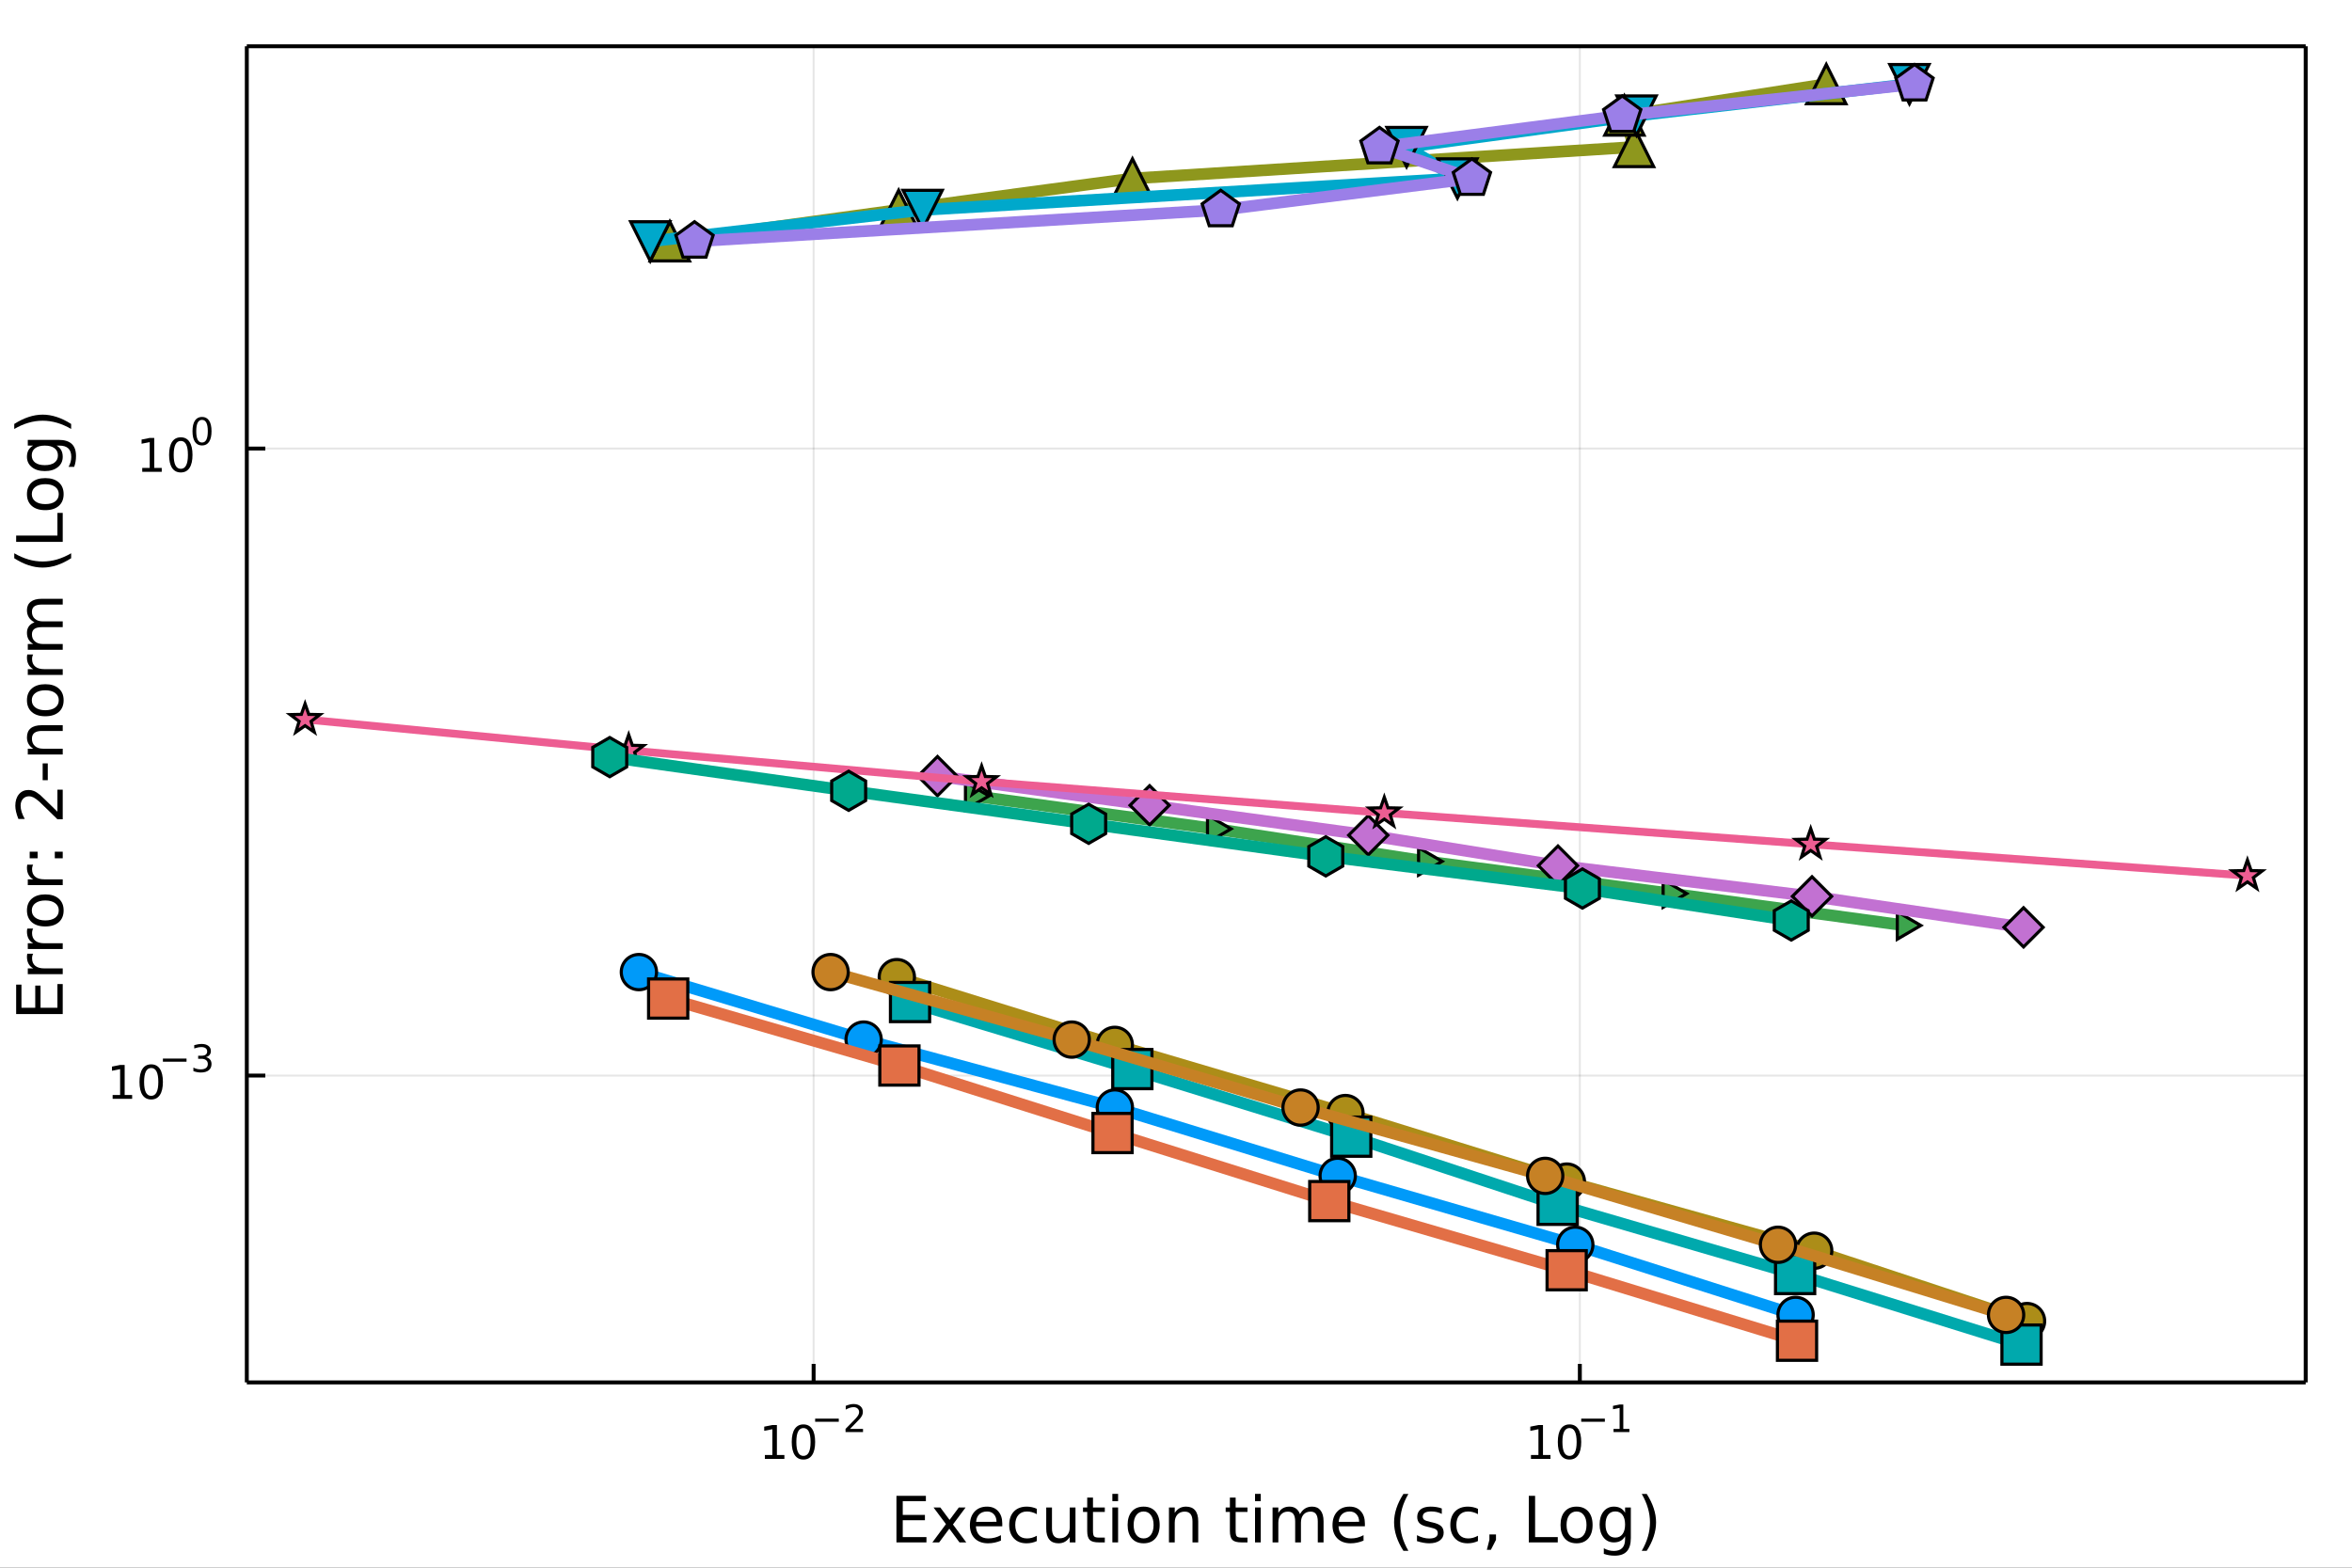 <?xml version="1.0" encoding="utf-8"?>
<svg xmlns="http://www.w3.org/2000/svg" xmlns:xlink="http://www.w3.org/1999/xlink" width="600" height="400" viewBox="0 0 2400 1600">
<rect x="0" y="0" width="2400" height="1600" fill="#333333" stroke="none"/>
<defs>
  <clipPath id="clip850">
    <rect x="0" y="0" width="2400" height="1600"/>
  </clipPath>
</defs>
<path clip-path="url(#clip850)" d="
M0 1600 L2400 1600 L2400 0 L0 0  Z
  " fill="#ffffff" fill-rule="evenodd" fill-opacity="1"/>
<defs>
  <clipPath id="clip851">
    <rect x="480" y="0" width="1681" height="1600"/>
  </clipPath>
</defs>
<path clip-path="url(#clip850)" d="
M251.842 1410.9 L2352.76 1410.9 L2352.76 47.244 L251.842 47.244  Z
  " fill="#ffffff" fill-rule="evenodd" fill-opacity="1"/>
<defs>
  <clipPath id="clip852">
    <rect x="251" y="47" width="2102" height="1365"/>
  </clipPath>
</defs>
<polyline clip-path="url(#clip852)" style="stroke:#000000; stroke-linecap:butt; stroke-linejoin:round; stroke-width:2; stroke-opacity:0.1; fill:none" points="
  830.223,1410.9 830.223,47.244 
  "/>
<polyline clip-path="url(#clip852)" style="stroke:#000000; stroke-linecap:butt; stroke-linejoin:round; stroke-width:2; stroke-opacity:0.1; fill:none" points="
  1612.08,1410.9 1612.08,47.244 
  "/>
<polyline clip-path="url(#clip850)" style="stroke:#000000; stroke-linecap:butt; stroke-linejoin:round; stroke-width:4; stroke-opacity:1; fill:none" points="
  251.842,1410.9 2352.76,1410.9 
  "/>
<polyline clip-path="url(#clip850)" style="stroke:#000000; stroke-linecap:butt; stroke-linejoin:round; stroke-width:4; stroke-opacity:1; fill:none" points="
  251.842,47.244 2352.76,47.244 
  "/>
<polyline clip-path="url(#clip850)" style="stroke:#000000; stroke-linecap:butt; stroke-linejoin:round; stroke-width:4; stroke-opacity:1; fill:none" points="
  830.223,1410.9 830.223,1392 
  "/>
<polyline clip-path="url(#clip850)" style="stroke:#000000; stroke-linecap:butt; stroke-linejoin:round; stroke-width:4; stroke-opacity:1; fill:none" points="
  1612.08,1410.9 1612.08,1392 
  "/>
<path clip-path="url(#clip850)" d="M780.489 1485.02 L788.128 1485.02 L788.128 1458.66 L779.817 1460.32 L779.817 1456.06 L788.081 1454.4 L792.757 1454.4 L792.757 1485.02 L800.396 1485.02 L800.396 1488.96 L780.489 1488.96 L780.489 1485.02 Z" fill="#000000" fill-rule="evenodd" fill-opacity="1" /><path clip-path="url(#clip850)" d="M819.84 1457.48 Q816.229 1457.48 814.401 1461.04 Q812.595 1464.58 812.595 1471.71 Q812.595 1478.82 814.401 1482.38 Q816.229 1485.92 819.84 1485.92 Q823.475 1485.92 825.28 1482.38 Q827.109 1478.82 827.109 1471.71 Q827.109 1464.58 825.28 1461.04 Q823.475 1457.48 819.84 1457.48 M819.84 1453.77 Q825.65 1453.77 828.706 1458.38 Q831.785 1462.96 831.785 1471.71 Q831.785 1480.44 828.706 1485.04 Q825.65 1489.63 819.84 1489.63 Q814.03 1489.63 810.951 1485.04 Q807.896 1480.44 807.896 1471.71 Q807.896 1462.96 810.951 1458.38 Q814.03 1453.77 819.84 1453.77 Z" fill="#000000" fill-rule="evenodd" fill-opacity="1" /><path clip-path="url(#clip850)" d="M831.785 1447.87 L855.896 1447.87 L855.896 1451.07 L831.785 1451.07 L831.785 1447.87 Z" fill="#000000" fill-rule="evenodd" fill-opacity="1" /><path clip-path="url(#clip850)" d="M867.369 1458.35 L880.628 1458.35 L880.628 1461.55 L862.799 1461.55 L862.799 1458.35 Q864.962 1456.11 868.686 1452.35 Q872.428 1448.57 873.387 1447.48 Q875.212 1445.43 875.927 1444.02 Q876.66 1442.59 876.66 1441.22 Q876.66 1438.98 875.08 1437.57 Q873.519 1436.16 870.999 1436.16 Q869.212 1436.16 867.219 1436.78 Q865.244 1437.4 862.987 1438.66 L862.987 1434.82 Q865.281 1433.9 867.275 1433.43 Q869.269 1432.96 870.924 1432.96 Q875.287 1432.96 877.883 1435.14 Q880.478 1437.32 880.478 1440.97 Q880.478 1442.7 879.82 1444.26 Q879.18 1445.8 877.469 1447.91 Q876.999 1448.46 874.478 1451.07 Q871.958 1453.67 867.369 1458.35 Z" fill="#000000" fill-rule="evenodd" fill-opacity="1" /><path clip-path="url(#clip850)" d="M1562.2 1485.02 L1569.84 1485.02 L1569.84 1458.66 L1561.53 1460.32 L1561.53 1456.06 L1569.79 1454.4 L1574.47 1454.4 L1574.47 1485.02 L1582.11 1485.02 L1582.11 1488.96 L1562.2 1488.96 L1562.2 1485.02 Z" fill="#000000" fill-rule="evenodd" fill-opacity="1" /><path clip-path="url(#clip850)" d="M1601.55 1457.48 Q1597.94 1457.48 1596.11 1461.04 Q1594.31 1464.58 1594.31 1471.71 Q1594.31 1478.82 1596.11 1482.38 Q1597.94 1485.92 1601.55 1485.92 Q1605.18 1485.92 1606.99 1482.38 Q1608.82 1478.82 1608.82 1471.71 Q1608.82 1464.58 1606.99 1461.04 Q1605.18 1457.48 1601.55 1457.48 M1601.55 1453.77 Q1607.36 1453.77 1610.42 1458.38 Q1613.49 1462.96 1613.49 1471.71 Q1613.49 1480.44 1610.42 1485.04 Q1607.36 1489.63 1601.55 1489.63 Q1595.74 1489.63 1592.66 1485.04 Q1589.61 1480.44 1589.61 1471.71 Q1589.61 1462.96 1592.66 1458.38 Q1595.74 1453.77 1601.55 1453.77 Z" fill="#000000" fill-rule="evenodd" fill-opacity="1" /><path clip-path="url(#clip850)" d="M1613.49 1447.87 L1637.61 1447.87 L1637.61 1451.07 L1613.49 1451.07 L1613.49 1447.87 Z" fill="#000000" fill-rule="evenodd" fill-opacity="1" /><path clip-path="url(#clip850)" d="M1646.46 1458.35 L1652.67 1458.35 L1652.67 1436.93 L1645.92 1438.28 L1645.92 1434.82 L1652.63 1433.47 L1656.43 1433.47 L1656.43 1458.35 L1662.64 1458.35 L1662.64 1461.55 L1646.46 1461.55 L1646.46 1458.35 Z" fill="#000000" fill-rule="evenodd" fill-opacity="1" /><path clip-path="url(#clip850)" d="M914.739 1526.67 L944.785 1526.67 L944.785 1532.08 L921.168 1532.08 L921.168 1546.14 L943.798 1546.14 L943.798 1551.56 L921.168 1551.56 L921.168 1568.77 L945.358 1568.77 L945.358 1574.19 L914.739 1574.19 L914.739 1526.67 Z" fill="#000000" fill-rule="evenodd" fill-opacity="1" /><path clip-path="url(#clip850)" d="M985.303 1538.54 L972.412 1555.88 L985.971 1574.19 L979.064 1574.19 L968.688 1560.18 L958.312 1574.19 L951.405 1574.19 L965.251 1555.53 L952.583 1538.54 L959.49 1538.54 L968.943 1551.24 L978.396 1538.54 L985.303 1538.54 Z" fill="#000000" fill-rule="evenodd" fill-opacity="1" /><path clip-path="url(#clip850)" d="M1022.73 1554.9 L1022.73 1557.76 L995.806 1557.76 Q996.188 1563.81 999.435 1566.99 Q1002.71 1570.14 1008.54 1570.14 Q1011.91 1570.14 1015.06 1569.32 Q1018.25 1568.49 1021.36 1566.83 L1021.36 1572.37 Q1018.21 1573.71 1014.9 1574.41 Q1011.59 1575.11 1008.19 1575.11 Q999.658 1575.11 994.66 1570.14 Q989.695 1565.18 989.695 1556.71 Q989.695 1547.96 994.406 1542.83 Q999.148 1537.68 1007.17 1537.68 Q1014.36 1537.68 1018.53 1542.33 Q1022.73 1546.94 1022.73 1554.9 M1016.88 1553.18 Q1016.81 1548.37 1014.17 1545.51 Q1011.56 1542.64 1007.23 1542.64 Q1002.33 1542.64 999.371 1545.41 Q996.443 1548.18 995.997 1553.21 L1016.88 1553.18 Z" fill="#000000" fill-rule="evenodd" fill-opacity="1" /><path clip-path="url(#clip850)" d="M1058 1539.91 L1058 1545.38 Q1055.52 1544.01 1053 1543.34 Q1050.52 1542.64 1047.97 1542.64 Q1042.28 1542.64 1039.12 1546.27 Q1035.97 1549.87 1035.97 1556.39 Q1035.97 1562.92 1039.12 1566.55 Q1042.28 1570.14 1047.97 1570.14 Q1050.52 1570.14 1053 1569.47 Q1055.52 1568.77 1058 1567.41 L1058 1572.82 Q1055.55 1573.96 1052.91 1574.54 Q1050.3 1575.11 1047.34 1575.11 Q1039.28 1575.11 1034.54 1570.05 Q1029.8 1564.99 1029.8 1556.39 Q1029.8 1547.67 1034.57 1542.68 Q1039.38 1537.68 1047.72 1537.68 Q1050.42 1537.68 1053 1538.25 Q1055.58 1538.79 1058 1539.91 Z" fill="#000000" fill-rule="evenodd" fill-opacity="1" /><path clip-path="url(#clip850)" d="M1067.58 1560.12 L1067.58 1538.54 L1073.44 1538.54 L1073.44 1559.89 Q1073.44 1564.96 1075.41 1567.5 Q1077.38 1570.02 1081.33 1570.02 Q1086.07 1570.02 1088.81 1566.99 Q1091.58 1563.97 1091.58 1558.75 L1091.58 1538.54 L1097.43 1538.54 L1097.43 1574.19 L1091.58 1574.19 L1091.58 1568.71 Q1089.45 1571.96 1086.61 1573.55 Q1083.81 1575.11 1080.09 1575.11 Q1073.95 1575.11 1070.76 1571.29 Q1067.58 1567.47 1067.58 1560.12 M1082.32 1537.68 L1082.32 1537.68 Z" fill="#000000" fill-rule="evenodd" fill-opacity="1" /><path clip-path="url(#clip850)" d="M1115.29 1528.42 L1115.29 1538.54 L1127.35 1538.54 L1127.35 1543.09 L1115.29 1543.09 L1115.29 1562.44 Q1115.29 1566.8 1116.47 1568.04 Q1117.68 1569.28 1121.34 1569.28 L1127.35 1569.28 L1127.35 1574.19 L1121.34 1574.19 Q1114.56 1574.19 1111.98 1571.67 Q1109.4 1569.12 1109.4 1562.44 L1109.4 1543.09 L1105.11 1543.09 L1105.11 1538.54 L1109.4 1538.54 L1109.4 1528.42 L1115.29 1528.42 Z" fill="#000000" fill-rule="evenodd" fill-opacity="1" /><path clip-path="url(#clip850)" d="M1135.06 1538.54 L1140.91 1538.54 L1140.91 1574.19 L1135.06 1574.19 L1135.06 1538.54 M1135.06 1524.66 L1140.91 1524.66 L1140.91 1532.08 L1135.06 1532.08 L1135.06 1524.66 Z" fill="#000000" fill-rule="evenodd" fill-opacity="1" /><path clip-path="url(#clip850)" d="M1166.98 1542.64 Q1162.27 1542.64 1159.53 1546.34 Q1156.79 1550 1156.79 1556.39 Q1156.79 1562.79 1159.5 1566.48 Q1162.24 1570.14 1166.98 1570.14 Q1171.66 1570.14 1174.4 1566.45 Q1177.13 1562.76 1177.13 1556.39 Q1177.13 1550.06 1174.4 1546.37 Q1171.66 1542.64 1166.98 1542.64 M1166.98 1537.68 Q1174.62 1537.68 1178.98 1542.64 Q1183.34 1547.61 1183.34 1556.39 Q1183.34 1565.15 1178.98 1570.14 Q1174.62 1575.11 1166.98 1575.11 Q1159.31 1575.11 1154.95 1570.14 Q1150.62 1565.15 1150.62 1556.39 Q1150.62 1547.61 1154.95 1542.64 Q1159.31 1537.68 1166.98 1537.68 Z" fill="#000000" fill-rule="evenodd" fill-opacity="1" /><path clip-path="url(#clip850)" d="M1222.68 1552.67 L1222.68 1574.19 L1216.82 1574.19 L1216.82 1552.86 Q1216.82 1547.8 1214.85 1545.29 Q1212.88 1542.77 1208.93 1542.77 Q1204.19 1542.77 1201.45 1545.79 Q1198.71 1548.82 1198.71 1554.04 L1198.71 1574.19 L1192.82 1574.19 L1192.82 1538.54 L1198.71 1538.54 L1198.71 1544.08 Q1200.81 1540.86 1203.65 1539.27 Q1206.51 1537.68 1210.24 1537.68 Q1216.38 1537.68 1219.53 1541.5 Q1222.68 1545.29 1222.68 1552.67 Z" fill="#000000" fill-rule="evenodd" fill-opacity="1" /><path clip-path="url(#clip850)" d="M1260.87 1528.42 L1260.87 1538.54 L1272.94 1538.54 L1272.94 1543.09 L1260.87 1543.09 L1260.87 1562.44 Q1260.87 1566.8 1262.05 1568.04 Q1263.26 1569.28 1266.92 1569.28 L1272.94 1569.28 L1272.94 1574.19 L1266.92 1574.19 Q1260.14 1574.19 1257.56 1571.67 Q1254.99 1569.12 1254.99 1562.44 L1254.99 1543.09 L1250.69 1543.09 L1250.69 1538.54 L1254.99 1538.54 L1254.99 1528.42 L1260.87 1528.42 Z" fill="#000000" fill-rule="evenodd" fill-opacity="1" /><path clip-path="url(#clip850)" d="M1280.64 1538.54 L1286.5 1538.54 L1286.5 1574.19 L1280.64 1574.19 L1280.64 1538.54 M1280.64 1524.66 L1286.5 1524.66 L1286.5 1532.08 L1280.64 1532.08 L1280.64 1524.66 Z" fill="#000000" fill-rule="evenodd" fill-opacity="1" /><path clip-path="url(#clip850)" d="M1326.5 1545.38 Q1328.7 1541.43 1331.76 1539.56 Q1334.81 1537.68 1338.95 1537.68 Q1344.52 1537.68 1347.54 1541.59 Q1350.57 1545.48 1350.57 1552.67 L1350.57 1574.19 L1344.68 1574.19 L1344.68 1552.86 Q1344.68 1547.74 1342.86 1545.25 Q1341.05 1542.77 1337.33 1542.77 Q1332.77 1542.77 1330.13 1545.79 Q1327.49 1548.82 1327.49 1554.04 L1327.49 1574.19 L1321.6 1574.19 L1321.6 1552.86 Q1321.6 1547.7 1319.79 1545.25 Q1317.97 1542.77 1314.19 1542.77 Q1309.7 1542.77 1307.06 1545.83 Q1304.42 1548.85 1304.42 1554.04 L1304.42 1574.19 L1298.53 1574.19 L1298.53 1538.54 L1304.42 1538.54 L1304.42 1544.08 Q1306.42 1540.8 1309.22 1539.24 Q1312.02 1537.68 1315.87 1537.68 Q1319.76 1537.68 1322.46 1539.65 Q1325.2 1541.62 1326.5 1545.38 Z" fill="#000000" fill-rule="evenodd" fill-opacity="1" /><path clip-path="url(#clip850)" d="M1392.74 1554.9 L1392.74 1557.76 L1365.81 1557.76 Q1366.19 1563.81 1369.44 1566.99 Q1372.72 1570.14 1378.54 1570.14 Q1381.92 1570.14 1385.07 1569.32 Q1388.25 1568.49 1391.37 1566.83 L1391.37 1572.37 Q1388.22 1573.71 1384.91 1574.41 Q1381.6 1575.11 1378.19 1575.11 Q1369.66 1575.11 1364.67 1570.14 Q1359.7 1565.18 1359.7 1556.71 Q1359.7 1547.96 1364.41 1542.83 Q1369.15 1537.68 1377.18 1537.68 Q1384.37 1537.68 1388.54 1542.33 Q1392.74 1546.94 1392.74 1554.9 M1386.88 1553.18 Q1386.82 1548.37 1384.18 1545.51 Q1381.57 1542.64 1377.24 1542.64 Q1372.34 1542.64 1369.38 1545.41 Q1366.45 1548.18 1366 1553.21 L1386.88 1553.18 Z" fill="#000000" fill-rule="evenodd" fill-opacity="1" /><path clip-path="url(#clip850)" d="M1437.14 1524.72 Q1432.88 1532.04 1430.81 1539.21 Q1428.74 1546.37 1428.74 1553.72 Q1428.74 1561.07 1430.81 1568.3 Q1432.91 1575.49 1437.14 1582.78 L1432.05 1582.78 Q1427.27 1575.3 1424.89 1568.07 Q1422.53 1560.85 1422.53 1553.72 Q1422.53 1546.62 1424.89 1539.43 Q1427.24 1532.24 1432.05 1524.72 L1437.14 1524.72 Z" fill="#000000" fill-rule="evenodd" fill-opacity="1" /><path clip-path="url(#clip850)" d="M1471.23 1539.59 L1471.23 1545.13 Q1468.75 1543.85 1466.07 1543.22 Q1463.4 1542.58 1460.53 1542.58 Q1456.17 1542.58 1453.98 1543.92 Q1451.81 1545.25 1451.81 1547.93 Q1451.81 1549.96 1453.37 1551.14 Q1454.93 1552.29 1459.64 1553.34 L1461.65 1553.78 Q1467.89 1555.12 1470.5 1557.57 Q1473.14 1559.99 1473.14 1564.35 Q1473.14 1569.32 1469.19 1572.21 Q1465.28 1575.11 1458.4 1575.11 Q1455.54 1575.11 1452.42 1574.54 Q1449.33 1573.99 1445.89 1572.88 L1445.89 1566.83 Q1449.14 1568.52 1452.29 1569.38 Q1455.44 1570.21 1458.53 1570.21 Q1462.67 1570.21 1464.9 1568.81 Q1467.12 1567.37 1467.12 1564.8 Q1467.12 1562.41 1465.5 1561.14 Q1463.91 1559.86 1458.47 1558.68 L1456.43 1558.21 Q1450.99 1557.06 1448.57 1554.71 Q1446.15 1552.32 1446.15 1548.18 Q1446.15 1543.15 1449.71 1540.42 Q1453.28 1537.68 1459.83 1537.68 Q1463.08 1537.68 1465.95 1538.16 Q1468.81 1538.63 1471.23 1539.59 Z" fill="#000000" fill-rule="evenodd" fill-opacity="1" /><path clip-path="url(#clip850)" d="M1508.12 1539.91 L1508.12 1545.38 Q1505.64 1544.01 1503.12 1543.34 Q1500.64 1542.64 1498.09 1542.64 Q1492.4 1542.64 1489.24 1546.27 Q1486.09 1549.87 1486.09 1556.39 Q1486.09 1562.92 1489.24 1566.55 Q1492.4 1570.14 1498.09 1570.14 Q1500.64 1570.14 1503.12 1569.47 Q1505.64 1568.77 1508.12 1567.41 L1508.12 1572.82 Q1505.67 1573.96 1503.03 1574.54 Q1500.42 1575.11 1497.46 1575.11 Q1489.4 1575.11 1484.66 1570.05 Q1479.92 1564.99 1479.92 1556.39 Q1479.92 1547.67 1484.69 1542.68 Q1489.5 1537.68 1497.84 1537.68 Q1500.54 1537.68 1503.12 1538.25 Q1505.7 1538.79 1508.12 1539.91 Z" fill="#000000" fill-rule="evenodd" fill-opacity="1" /><path clip-path="url(#clip850)" d="M1519.8 1566.1 L1526.52 1566.1 L1526.52 1571.58 L1521.3 1581.76 L1517.19 1581.76 L1519.8 1571.58 L1519.8 1566.1 Z" fill="#000000" fill-rule="evenodd" fill-opacity="1" /><path clip-path="url(#clip850)" d="M1560 1526.67 L1566.43 1526.67 L1566.43 1568.77 L1589.57 1568.77 L1589.57 1574.19 L1560 1574.19 L1560 1526.67 Z" fill="#000000" fill-rule="evenodd" fill-opacity="1" /><path clip-path="url(#clip850)" d="M1608.73 1542.64 Q1604.02 1542.64 1601.28 1546.34 Q1598.54 1550 1598.54 1556.39 Q1598.54 1562.79 1601.25 1566.48 Q1603.99 1570.14 1608.73 1570.14 Q1613.41 1570.14 1616.14 1566.45 Q1618.88 1562.76 1618.88 1556.39 Q1618.88 1550.06 1616.14 1546.37 Q1613.41 1542.64 1608.73 1542.64 M1608.73 1537.68 Q1616.37 1537.68 1620.73 1542.64 Q1625.09 1547.61 1625.09 1556.39 Q1625.09 1565.15 1620.73 1570.14 Q1616.37 1575.11 1608.73 1575.11 Q1601.06 1575.11 1596.7 1570.14 Q1592.37 1565.15 1592.37 1556.39 Q1592.37 1547.61 1596.7 1542.64 Q1601.06 1537.68 1608.73 1537.68 Z" fill="#000000" fill-rule="evenodd" fill-opacity="1" /><path clip-path="url(#clip850)" d="M1658.25 1555.95 Q1658.25 1549.58 1655.61 1546.08 Q1653 1542.58 1648.26 1542.58 Q1643.55 1542.58 1640.91 1546.08 Q1638.3 1549.58 1638.3 1555.95 Q1638.3 1562.28 1640.91 1565.78 Q1643.55 1569.28 1648.26 1569.28 Q1653 1569.28 1655.61 1565.78 Q1658.25 1562.28 1658.25 1555.95 M1664.11 1569.76 Q1664.11 1578.86 1660.07 1583.29 Q1656.03 1587.74 1647.69 1587.74 Q1644.6 1587.74 1641.86 1587.27 Q1639.12 1586.82 1636.55 1585.87 L1636.55 1580.17 Q1639.12 1581.57 1641.64 1582.24 Q1644.15 1582.91 1646.76 1582.91 Q1652.52 1582.91 1655.39 1579.88 Q1658.25 1576.89 1658.25 1570.81 L1658.25 1567.92 Q1656.44 1571.07 1653.61 1572.63 Q1650.77 1574.19 1646.83 1574.19 Q1640.27 1574.19 1636.26 1569.19 Q1632.25 1564.19 1632.25 1555.95 Q1632.25 1547.67 1636.26 1542.68 Q1640.27 1537.68 1646.83 1537.68 Q1650.77 1537.68 1653.61 1539.24 Q1656.44 1540.8 1658.25 1543.95 L1658.25 1538.54 L1664.11 1538.54 L1664.11 1569.76 Z" fill="#000000" fill-rule="evenodd" fill-opacity="1" /><path clip-path="url(#clip850)" d="M1675.25 1524.72 L1680.34 1524.72 Q1685.12 1532.24 1687.47 1539.43 Q1689.86 1546.62 1689.86 1553.72 Q1689.86 1560.85 1687.47 1568.07 Q1685.12 1575.3 1680.34 1582.78 L1675.25 1582.78 Q1679.48 1575.49 1681.55 1568.3 Q1683.65 1561.07 1683.65 1553.72 Q1683.65 1546.37 1681.55 1539.21 Q1679.48 1532.04 1675.25 1524.72 Z" fill="#000000" fill-rule="evenodd" fill-opacity="1" /><polyline clip-path="url(#clip852)" style="stroke:#000000; stroke-linecap:butt; stroke-linejoin:round; stroke-width:2; stroke-opacity:0.1; fill:none" points="
  251.842,1097.74 2352.76,1097.74 
  "/>
<polyline clip-path="url(#clip852)" style="stroke:#000000; stroke-linecap:butt; stroke-linejoin:round; stroke-width:2; stroke-opacity:0.1; fill:none" points="
  251.842,457.79 2352.76,457.79 
  "/>
<polyline clip-path="url(#clip850)" style="stroke:#000000; stroke-linecap:butt; stroke-linejoin:round; stroke-width:4; stroke-opacity:1; fill:none" points="
  251.842,1410.9 251.842,47.244 
  "/>
<polyline clip-path="url(#clip850)" style="stroke:#000000; stroke-linecap:butt; stroke-linejoin:round; stroke-width:4; stroke-opacity:1; fill:none" points="
  2352.76,1410.9 2352.76,47.244 
  "/>
<polyline clip-path="url(#clip850)" style="stroke:#000000; stroke-linecap:butt; stroke-linejoin:round; stroke-width:4; stroke-opacity:1; fill:none" points="
  251.842,1097.74 270.74,1097.74 
  "/>
<polyline clip-path="url(#clip850)" style="stroke:#000000; stroke-linecap:butt; stroke-linejoin:round; stroke-width:4; stroke-opacity:1; fill:none" points="
  251.842,457.79 270.74,457.79 
  "/>
<path clip-path="url(#clip850)" d="M114.931 1117.54 L122.57 1117.54 L122.57 1091.17 L114.26 1092.84 L114.26 1088.58 L122.524 1086.91 L127.2 1086.91 L127.2 1117.54 L134.839 1117.54 L134.839 1121.47 L114.931 1121.47 L114.931 1117.54 Z" fill="#000000" fill-rule="evenodd" fill-opacity="1" /><path clip-path="url(#clip850)" d="M154.283 1089.99 Q150.672 1089.99 148.843 1093.56 Q147.038 1097.1 147.038 1104.23 Q147.038 1111.33 148.843 1114.9 Q150.672 1118.44 154.283 1118.44 Q157.917 1118.44 159.723 1114.9 Q161.552 1111.33 161.552 1104.23 Q161.552 1097.1 159.723 1093.56 Q157.917 1089.99 154.283 1089.99 M154.283 1086.29 Q160.093 1086.29 163.149 1090.89 Q166.227 1095.48 166.227 1104.23 Q166.227 1112.95 163.149 1117.56 Q160.093 1122.14 154.283 1122.14 Q148.473 1122.14 145.394 1117.56 Q142.339 1112.95 142.339 1104.23 Q142.339 1095.48 145.394 1090.89 Q148.473 1086.29 154.283 1086.29 Z" fill="#000000" fill-rule="evenodd" fill-opacity="1" /><path clip-path="url(#clip850)" d="M166.227 1080.39 L190.339 1080.39 L190.339 1083.59 L166.227 1083.59 L166.227 1080.39 Z" fill="#000000" fill-rule="evenodd" fill-opacity="1" /><path clip-path="url(#clip850)" d="M210.05 1078.92 Q212.777 1079.5 214.3 1081.35 Q215.842 1083.19 215.842 1085.9 Q215.842 1090.06 212.984 1092.33 Q210.125 1094.61 204.859 1094.61 Q203.091 1094.61 201.21 1094.25 Q199.348 1093.91 197.354 1093.22 L197.354 1089.55 Q198.934 1090.47 200.815 1090.94 Q202.696 1091.41 204.746 1091.41 Q208.319 1091.41 210.181 1090 Q212.062 1088.59 212.062 1085.9 Q212.062 1083.42 210.313 1082.02 Q208.583 1080.61 205.479 1080.61 L202.207 1080.61 L202.207 1077.49 L205.63 1077.49 Q208.432 1077.49 209.918 1076.38 Q211.404 1075.25 211.404 1073.15 Q211.404 1070.98 209.861 1069.84 Q208.338 1068.67 205.479 1068.67 Q203.918 1068.67 202.132 1069.01 Q200.345 1069.35 198.201 1070.06 L198.201 1066.68 Q200.364 1066.08 202.244 1065.78 Q204.144 1065.47 205.818 1065.47 Q210.144 1065.47 212.664 1067.45 Q215.184 1069.4 215.184 1072.75 Q215.184 1075.08 213.849 1076.7 Q212.513 1078.3 210.05 1078.92 Z" fill="#000000" fill-rule="evenodd" fill-opacity="1" /><path clip-path="url(#clip850)" d="M145.137 477.582 L152.776 477.582 L152.776 451.217 L144.465 452.883 L144.465 448.624 L152.729 446.957 L157.405 446.957 L157.405 477.582 L165.044 477.582 L165.044 481.517 L145.137 481.517 L145.137 477.582 Z" fill="#000000" fill-rule="evenodd" fill-opacity="1" /><path clip-path="url(#clip850)" d="M184.488 450.036 Q180.877 450.036 179.049 453.601 Q177.243 457.143 177.243 464.272 Q177.243 471.379 179.049 474.943 Q180.877 478.485 184.488 478.485 Q188.123 478.485 189.928 474.943 Q191.757 471.379 191.757 464.272 Q191.757 457.143 189.928 453.601 Q188.123 450.036 184.488 450.036 M184.488 446.332 Q190.299 446.332 193.354 450.939 Q196.433 455.522 196.433 464.272 Q196.433 472.999 193.354 477.605 Q190.299 482.189 184.488 482.189 Q178.678 482.189 175.6 477.605 Q172.544 472.999 172.544 464.272 Q172.544 455.522 175.6 450.939 Q178.678 446.332 184.488 446.332 Z" fill="#000000" fill-rule="evenodd" fill-opacity="1" /><path clip-path="url(#clip850)" d="M206.138 428.528 Q203.204 428.528 201.718 431.425 Q200.251 434.302 200.251 440.095 Q200.251 445.869 201.718 448.766 Q203.204 451.643 206.138 451.643 Q209.09 451.643 210.557 448.766 Q212.043 445.869 212.043 440.095 Q212.043 434.302 210.557 431.425 Q209.09 428.528 206.138 428.528 M206.138 425.519 Q210.858 425.519 213.341 429.262 Q215.842 432.986 215.842 440.095 Q215.842 447.186 213.341 450.928 Q210.858 454.652 206.138 454.652 Q201.417 454.652 198.915 450.928 Q196.433 447.186 196.433 440.095 Q196.433 432.986 198.915 429.262 Q201.417 425.519 206.138 425.519 Z" fill="#000000" fill-rule="evenodd" fill-opacity="1" /><path clip-path="url(#clip850)" d="M16.484 1034.96 L16.484 1004.91 L21.895 1004.91 L21.895 1028.53 L35.963 1028.53 L35.963 1005.9 L41.374 1005.9 L41.374 1028.53 L58.593 1028.53 L58.593 1004.34 L64.004 1004.34 L64.004 1034.96 L16.484 1034.96 Z" fill="#000000" fill-rule="evenodd" fill-opacity="1" /><path clip-path="url(#clip850)" d="M33.831 973.37 Q33.258 974.357 33.003 975.535 Q32.717 976.68 32.717 978.081 Q32.717 983.046 35.963 985.72 Q39.178 988.362 45.225 988.362 L64.004 988.362 L64.004 994.25 L28.356 994.25 L28.356 988.362 L33.894 988.362 Q30.648 986.515 29.088 983.555 Q27.497 980.595 27.497 976.362 Q27.497 975.757 27.592 975.025 Q27.656 974.293 27.815 973.402 L33.831 973.37 Z" fill="#000000" fill-rule="evenodd" fill-opacity="1" /><path clip-path="url(#clip850)" d="M33.831 947.716 Q33.258 948.703 33.003 949.881 Q32.717 951.027 32.717 952.427 Q32.717 957.392 35.963 960.066 Q39.178 962.708 45.225 962.708 L64.004 962.708 L64.004 968.596 L28.356 968.596 L28.356 962.708 L33.894 962.708 Q30.648 960.862 29.088 957.902 Q27.497 954.942 27.497 950.708 Q27.497 950.104 27.592 949.372 Q27.656 948.64 27.815 947.748 L33.831 947.716 Z" fill="#000000" fill-rule="evenodd" fill-opacity="1" /><path clip-path="url(#clip850)" d="M32.462 929.192 Q32.462 933.903 36.154 936.64 Q39.815 939.377 46.212 939.377 Q52.609 939.377 56.302 936.672 Q59.962 933.935 59.962 929.192 Q59.962 924.513 56.27 921.776 Q52.578 919.039 46.212 919.039 Q39.878 919.039 36.186 921.776 Q32.462 924.513 32.462 929.192 M27.497 929.192 Q27.497 921.553 32.462 917.193 Q37.427 912.832 46.212 912.832 Q54.965 912.832 59.962 917.193 Q64.927 921.553 64.927 929.192 Q64.927 936.863 59.962 941.223 Q54.965 945.552 46.212 945.552 Q37.427 945.552 32.462 941.223 Q27.497 936.863 27.497 929.192 Z" fill="#000000" fill-rule="evenodd" fill-opacity="1" /><path clip-path="url(#clip850)" d="M33.831 882.468 Q33.258 883.455 33.003 884.632 Q32.717 885.778 32.717 887.179 Q32.717 892.144 35.963 894.817 Q39.178 897.459 45.225 897.459 L64.004 897.459 L64.004 903.348 L28.356 903.348 L28.356 897.459 L33.894 897.459 Q30.648 895.613 29.088 892.653 Q27.497 889.693 27.497 885.46 Q27.497 884.855 27.592 884.123 Q27.656 883.391 27.815 882.5 L33.831 882.468 Z" fill="#000000" fill-rule="evenodd" fill-opacity="1" /><path clip-path="url(#clip850)" d="M55.92 875.975 L55.92 869.259 L64.004 869.259 L64.004 875.975 L55.92 875.975 M30.298 875.975 L30.298 869.259 L38.382 869.259 L38.382 875.975 L30.298 875.975 Z" fill="#000000" fill-rule="evenodd" fill-opacity="1" /><path clip-path="url(#clip850)" d="M58.593 828.423 L58.593 805.984 L64.004 805.984 L64.004 836.157 L58.593 836.157 Q54.806 832.497 48.44 826.195 Q42.042 819.861 40.196 818.238 Q36.727 815.151 34.34 813.941 Q31.921 812.7 29.598 812.7 Q25.81 812.7 23.423 815.373 Q21.036 818.015 21.036 822.28 Q21.036 825.304 22.086 828.678 Q23.136 832.02 25.269 835.839 L18.776 835.839 Q17.216 831.956 16.421 828.582 Q15.625 825.208 15.625 822.408 Q15.625 815.023 19.317 810.631 Q23.009 806.239 29.184 806.239 Q32.112 806.239 34.754 807.353 Q37.364 808.435 40.928 811.331 Q41.852 812.127 46.276 816.392 Q50.668 820.657 58.593 828.423 Z" fill="#000000" fill-rule="evenodd" fill-opacity="1" /><path clip-path="url(#clip850)" d="M43.538 796.276 L43.538 779.121 L48.758 779.121 L48.758 796.276 L43.538 796.276 Z" fill="#000000" fill-rule="evenodd" fill-opacity="1" /><path clip-path="url(#clip850)" d="M42.488 740.163 L64.004 740.163 L64.004 746.019 L42.679 746.019 Q37.618 746.019 35.104 747.992 Q32.589 749.966 32.589 753.913 Q32.589 758.655 35.613 761.392 Q38.637 764.129 43.857 764.129 L64.004 764.129 L64.004 770.018 L28.356 770.018 L28.356 764.129 L33.894 764.129 Q30.68 762.029 29.088 759.196 Q27.497 756.332 27.497 752.608 Q27.497 746.465 31.316 743.314 Q35.104 740.163 42.488 740.163 Z" fill="#000000" fill-rule="evenodd" fill-opacity="1" /><path clip-path="url(#clip850)" d="M32.462 714.668 Q32.462 719.379 36.154 722.116 Q39.815 724.853 46.212 724.853 Q52.609 724.853 56.302 722.148 Q59.962 719.41 59.962 714.668 Q59.962 709.989 56.27 707.252 Q52.578 704.515 46.212 704.515 Q39.878 704.515 36.186 707.252 Q32.462 709.989 32.462 714.668 M27.497 714.668 Q27.497 707.029 32.462 702.669 Q37.427 698.308 46.212 698.308 Q54.965 698.308 59.962 702.669 Q64.927 707.029 64.927 714.668 Q64.927 722.339 59.962 726.699 Q54.965 731.028 46.212 731.028 Q37.427 731.028 32.462 726.699 Q27.497 722.339 27.497 714.668 Z" fill="#000000" fill-rule="evenodd" fill-opacity="1" /><path clip-path="url(#clip850)" d="M33.831 667.944 Q33.258 668.93 33.003 670.108 Q32.717 671.254 32.717 672.654 Q32.717 677.62 35.963 680.293 Q39.178 682.935 45.225 682.935 L64.004 682.935 L64.004 688.823 L28.356 688.823 L28.356 682.935 L33.894 682.935 Q30.648 681.089 29.088 678.129 Q27.497 675.169 27.497 670.936 Q27.497 670.331 27.592 669.599 Q27.656 668.867 27.815 667.975 L33.831 667.944 Z" fill="#000000" fill-rule="evenodd" fill-opacity="1" /><path clip-path="url(#clip850)" d="M35.199 635.192 Q31.253 632.996 29.375 629.94 Q27.497 626.885 27.497 622.747 Q27.497 617.177 31.412 614.153 Q35.295 611.13 42.488 611.13 L64.004 611.13 L64.004 617.018 L42.679 617.018 Q37.555 617.018 35.072 618.832 Q32.589 620.646 32.589 624.37 Q32.589 628.922 35.613 631.564 Q38.637 634.205 43.857 634.205 L64.004 634.205 L64.004 640.094 L42.679 640.094 Q37.523 640.094 35.072 641.908 Q32.589 643.722 32.589 647.51 Q32.589 651.998 35.645 654.639 Q38.669 657.281 43.857 657.281 L64.004 657.281 L64.004 663.169 L28.356 663.169 L28.356 657.281 L33.894 657.281 Q30.616 655.276 29.056 652.475 Q27.497 649.674 27.497 645.823 Q27.497 641.94 29.47 639.234 Q31.444 636.497 35.199 635.192 Z" fill="#000000" fill-rule="evenodd" fill-opacity="1" /><path clip-path="url(#clip850)" d="M14.543 564.66 Q21.863 568.925 29.025 570.994 Q36.186 573.063 43.538 573.063 Q50.891 573.063 58.116 570.994 Q65.309 568.893 72.598 564.66 L72.598 569.753 Q65.118 574.527 57.893 576.914 Q50.668 579.269 43.538 579.269 Q36.441 579.269 29.247 576.914 Q22.054 574.559 14.543 569.753 L14.543 564.66 Z" fill="#000000" fill-rule="evenodd" fill-opacity="1" /><path clip-path="url(#clip850)" d="M16.484 553.043 L16.484 546.613 L58.593 546.613 L58.593 523.474 L64.004 523.474 L64.004 553.043 L16.484 553.043 Z" fill="#000000" fill-rule="evenodd" fill-opacity="1" /><path clip-path="url(#clip850)" d="M32.462 504.313 Q32.462 509.024 36.154 511.761 Q39.815 514.498 46.212 514.498 Q52.609 514.498 56.302 511.793 Q59.962 509.056 59.962 504.313 Q59.962 499.634 56.27 496.897 Q52.578 494.16 46.212 494.16 Q39.878 494.16 36.186 496.897 Q32.462 499.634 32.462 504.313 M27.497 504.313 Q27.497 496.674 32.462 492.314 Q37.427 487.953 46.212 487.953 Q54.965 487.953 59.962 492.314 Q64.927 496.674 64.927 504.313 Q64.927 511.984 59.962 516.344 Q54.965 520.673 46.212 520.673 Q37.427 520.673 32.462 516.344 Q27.497 511.984 27.497 504.313 Z" fill="#000000" fill-rule="evenodd" fill-opacity="1" /><path clip-path="url(#clip850)" d="M45.766 454.788 Q39.401 454.788 35.9 457.43 Q32.398 460.04 32.398 464.782 Q32.398 469.493 35.9 472.135 Q39.401 474.744 45.766 474.744 Q52.1 474.744 55.601 472.135 Q59.103 469.493 59.103 464.782 Q59.103 460.04 55.601 457.43 Q52.1 454.788 45.766 454.788 M59.58 448.932 Q68.683 448.932 73.107 452.974 Q77.563 457.016 77.563 465.355 Q77.563 468.442 77.086 471.18 Q76.64 473.917 75.685 476.495 L69.988 476.495 Q71.388 473.917 72.057 471.402 Q72.725 468.888 72.725 466.278 Q72.725 460.517 69.701 457.653 Q66.71 454.788 60.63 454.788 L57.734 454.788 Q60.885 456.602 62.445 459.435 Q64.004 462.268 64.004 466.214 Q64.004 472.771 59.007 476.782 Q54.01 480.792 45.766 480.792 Q37.491 480.792 32.494 476.782 Q27.497 472.771 27.497 466.214 Q27.497 462.268 29.056 459.435 Q30.616 456.602 33.767 454.788 L28.356 454.788 L28.356 448.932 L59.58 448.932 Z" fill="#000000" fill-rule="evenodd" fill-opacity="1" /><path clip-path="url(#clip850)" d="M14.543 437.792 L14.543 432.699 Q22.054 427.925 29.247 425.569 Q36.441 423.182 43.538 423.182 Q50.668 423.182 57.893 425.569 Q65.118 427.925 72.598 432.699 L72.598 437.792 Q65.309 433.558 58.116 431.489 Q50.891 429.389 43.538 429.389 Q36.186 429.389 29.025 431.489 Q21.863 433.558 14.543 437.792 Z" fill="#000000" fill-rule="evenodd" fill-opacity="1" /><polyline clip-path="url(#clip852)" style="stroke:#009af9; stroke-linecap:butt; stroke-linejoin:round; stroke-width:12; stroke-opacity:1; fill:none" points="
  651.946,992.135 881.262,1061.02 1137.6,1130.37 1365.01,1200.12 1607.43,1270.44 1832.23,1342.01 
  "/>
<circle clip-path="url(#clip852)" cx="651.946" cy="992.135" r="18" fill="#009af9" fill-rule="evenodd" fill-opacity="1" stroke="#000000" stroke-opacity="1" stroke-width="3.2"/>
<circle clip-path="url(#clip852)" cx="881.262" cy="1061.02" r="18" fill="#009af9" fill-rule="evenodd" fill-opacity="1" stroke="#000000" stroke-opacity="1" stroke-width="3.2"/>
<circle clip-path="url(#clip852)" cx="1137.6" cy="1130.37" r="18" fill="#009af9" fill-rule="evenodd" fill-opacity="1" stroke="#000000" stroke-opacity="1" stroke-width="3.2"/>
<circle clip-path="url(#clip852)" cx="1365.01" cy="1200.12" r="18" fill="#009af9" fill-rule="evenodd" fill-opacity="1" stroke="#000000" stroke-opacity="1" stroke-width="3.2"/>
<circle clip-path="url(#clip852)" cx="1607.43" cy="1270.44" r="18" fill="#009af9" fill-rule="evenodd" fill-opacity="1" stroke="#000000" stroke-opacity="1" stroke-width="3.2"/>
<circle clip-path="url(#clip852)" cx="1832.23" cy="1342.01" r="18" fill="#009af9" fill-rule="evenodd" fill-opacity="1" stroke="#000000" stroke-opacity="1" stroke-width="3.2"/>
<polyline clip-path="url(#clip852)" style="stroke:#e26f46; stroke-linecap:butt; stroke-linejoin:round; stroke-width:12; stroke-opacity:1; fill:none" points="
  681.816,1019.14 917.759,1087.48 1135.25,1156.39 1356.42,1225.85 1598.64,1296.42 1833.7,1368.35 
  "/>
<path clip-path="url(#clip852)" d="M661.816 999.138 L661.816 1039.14 L701.816 1039.14 L701.816 999.138 L661.816 999.138 Z" fill="#e26f46" fill-rule="evenodd" fill-opacity="1" stroke="#000000" stroke-opacity="1" stroke-width="3.2"/>
<path clip-path="url(#clip852)" d="M897.759 1067.48 L897.759 1107.48 L937.759 1107.48 L937.759 1067.48 L897.759 1067.48 Z" fill="#e26f46" fill-rule="evenodd" fill-opacity="1" stroke="#000000" stroke-opacity="1" stroke-width="3.2"/>
<path clip-path="url(#clip852)" d="M1115.25 1136.39 L1115.25 1176.39 L1155.25 1176.39 L1155.25 1136.39 L1115.25 1136.39 Z" fill="#e26f46" fill-rule="evenodd" fill-opacity="1" stroke="#000000" stroke-opacity="1" stroke-width="3.2"/>
<path clip-path="url(#clip852)" d="M1336.42 1205.85 L1336.42 1245.85 L1376.42 1245.85 L1376.42 1205.85 L1336.42 1205.85 Z" fill="#e26f46" fill-rule="evenodd" fill-opacity="1" stroke="#000000" stroke-opacity="1" stroke-width="3.2"/>
<path clip-path="url(#clip852)" d="M1578.64 1276.42 L1578.64 1316.42 L1618.64 1316.42 L1618.64 1276.42 L1578.64 1276.42 Z" fill="#e26f46" fill-rule="evenodd" fill-opacity="1" stroke="#000000" stroke-opacity="1" stroke-width="3.2"/>
<path clip-path="url(#clip852)" d="M1813.7 1348.35 L1813.7 1388.35 L1853.7 1388.35 L1853.7 1348.35 L1813.7 1348.35 Z" fill="#e26f46" fill-rule="evenodd" fill-opacity="1" stroke="#000000" stroke-opacity="1" stroke-width="3.2"/>
<polyline clip-path="url(#clip852)" style="stroke:#3da44d; stroke-linecap:butt; stroke-linejoin:round; stroke-width:12; stroke-opacity:1; fill:none" points="
  993.174,812.308 1240.15,845.959 1455.52,879.133 1705.07,911.961 1944.01,944.562 
  "/>
<path clip-path="url(#clip852)" d="M1009.17 812.308 L985.174 798.308 L985.174 826.308 L1009.17 812.308 Z" fill="#3da44d" fill-rule="evenodd" fill-opacity="1" stroke="#000000" stroke-opacity="1" stroke-width="3.2"/>
<path clip-path="url(#clip852)" d="M1256.15 845.959 L1232.15 831.959 L1232.15 859.959 L1256.15 845.959 Z" fill="#3da44d" fill-rule="evenodd" fill-opacity="1" stroke="#000000" stroke-opacity="1" stroke-width="3.2"/>
<path clip-path="url(#clip852)" d="M1471.52 879.133 L1447.52 865.133 L1447.52 893.133 L1471.52 879.133 Z" fill="#3da44d" fill-rule="evenodd" fill-opacity="1" stroke="#000000" stroke-opacity="1" stroke-width="3.2"/>
<path clip-path="url(#clip852)" d="M1721.07 911.961 L1697.07 897.961 L1697.07 925.961 L1721.07 911.961 Z" fill="#3da44d" fill-rule="evenodd" fill-opacity="1" stroke="#000000" stroke-opacity="1" stroke-width="3.2"/>
<path clip-path="url(#clip852)" d="M1960.01 944.562 L1936.01 930.562 L1936.01 958.562 L1960.01 944.562 Z" fill="#3da44d" fill-rule="evenodd" fill-opacity="1" stroke="#000000" stroke-opacity="1" stroke-width="3.2"/>
<polyline clip-path="url(#clip852)" style="stroke:#c271d2; stroke-linecap:butt; stroke-linejoin:round; stroke-width:12; stroke-opacity:1; fill:none" points="
  956.624,792.135 1173.08,821.908 1396.2,852.425 1589.76,883.459 1848.99,914.836 2064.84,946.446 
  "/>
<path clip-path="url(#clip852)" d="M956.624 772.135 L936.624 792.135 L956.624 812.135 L976.624 792.135 L956.624 772.135 Z" fill="#c271d2" fill-rule="evenodd" fill-opacity="1" stroke="#000000" stroke-opacity="1" stroke-width="3.2"/>
<path clip-path="url(#clip852)" d="M1173.08 801.908 L1153.08 821.908 L1173.08 841.908 L1193.08 821.908 L1173.08 801.908 Z" fill="#c271d2" fill-rule="evenodd" fill-opacity="1" stroke="#000000" stroke-opacity="1" stroke-width="3.2"/>
<path clip-path="url(#clip852)" d="M1396.2 832.425 L1376.2 852.425 L1396.2 872.425 L1416.2 852.425 L1396.2 832.425 Z" fill="#c271d2" fill-rule="evenodd" fill-opacity="1" stroke="#000000" stroke-opacity="1" stroke-width="3.2"/>
<path clip-path="url(#clip852)" d="M1589.76 863.459 L1569.76 883.459 L1589.76 903.459 L1609.76 883.459 L1589.76 863.459 Z" fill="#c271d2" fill-rule="evenodd" fill-opacity="1" stroke="#000000" stroke-opacity="1" stroke-width="3.2"/>
<path clip-path="url(#clip852)" d="M1848.99 894.836 L1828.99 914.836 L1848.99 934.836 L1868.99 914.836 L1848.99 894.836 Z" fill="#c271d2" fill-rule="evenodd" fill-opacity="1" stroke="#000000" stroke-opacity="1" stroke-width="3.2"/>
<path clip-path="url(#clip852)" d="M2064.84 926.446 L2044.84 946.446 L2064.84 966.446 L2084.84 946.446 L2064.84 926.446 Z" fill="#c271d2" fill-rule="evenodd" fill-opacity="1" stroke="#000000" stroke-opacity="1" stroke-width="3.2"/>
<polyline clip-path="url(#clip852)" style="stroke:#ac8d18; stroke-linecap:butt; stroke-linejoin:round; stroke-width:12; stroke-opacity:1; fill:none" points="
  915.132,997.275 1137.52,1066.42 1372.9,1136 1598.82,1205.96 1851.21,1276.48 2068.4,1348.31 
  "/>
<circle clip-path="url(#clip852)" cx="915.132" cy="997.275" r="18" fill="#ac8d18" fill-rule="evenodd" fill-opacity="1" stroke="#000000" stroke-opacity="1" stroke-width="3.2"/>
<circle clip-path="url(#clip852)" cx="1137.52" cy="1066.42" r="18" fill="#ac8d18" fill-rule="evenodd" fill-opacity="1" stroke="#000000" stroke-opacity="1" stroke-width="3.2"/>
<circle clip-path="url(#clip852)" cx="1372.9" cy="1136" r="18" fill="#ac8d18" fill-rule="evenodd" fill-opacity="1" stroke="#000000" stroke-opacity="1" stroke-width="3.2"/>
<circle clip-path="url(#clip852)" cx="1598.82" cy="1205.96" r="18" fill="#ac8d18" fill-rule="evenodd" fill-opacity="1" stroke="#000000" stroke-opacity="1" stroke-width="3.2"/>
<circle clip-path="url(#clip852)" cx="1851.21" cy="1276.48" r="18" fill="#ac8d18" fill-rule="evenodd" fill-opacity="1" stroke="#000000" stroke-opacity="1" stroke-width="3.2"/>
<circle clip-path="url(#clip852)" cx="2068.4" cy="1348.31" r="18" fill="#ac8d18" fill-rule="evenodd" fill-opacity="1" stroke="#000000" stroke-opacity="1" stroke-width="3.2"/>
<polyline clip-path="url(#clip852)" style="stroke:#00a9ad; stroke-linecap:butt; stroke-linejoin:round; stroke-width:12; stroke-opacity:1; fill:none" points="
  928.611,1022.7 1155.44,1091.12 1378.81,1160.1 1589.44,1229.64 1831.76,1300.3 2062.77,1372.3 
  "/>
<path clip-path="url(#clip852)" d="M908.611 1002.7 L908.611 1042.7 L948.611 1042.7 L948.611 1002.7 L908.611 1002.7 Z" fill="#00a9ad" fill-rule="evenodd" fill-opacity="1" stroke="#000000" stroke-opacity="1" stroke-width="3.2"/>
<path clip-path="url(#clip852)" d="M1135.44 1071.12 L1135.44 1111.12 L1175.44 1111.12 L1175.44 1071.12 L1135.44 1071.12 Z" fill="#00a9ad" fill-rule="evenodd" fill-opacity="1" stroke="#000000" stroke-opacity="1" stroke-width="3.2"/>
<path clip-path="url(#clip852)" d="M1358.81 1140.1 L1358.81 1180.1 L1398.81 1180.1 L1398.81 1140.1 L1358.81 1140.1 Z" fill="#00a9ad" fill-rule="evenodd" fill-opacity="1" stroke="#000000" stroke-opacity="1" stroke-width="3.2"/>
<path clip-path="url(#clip852)" d="M1569.44 1209.64 L1569.44 1249.64 L1609.44 1249.64 L1609.44 1209.64 L1569.44 1209.64 Z" fill="#00a9ad" fill-rule="evenodd" fill-opacity="1" stroke="#000000" stroke-opacity="1" stroke-width="3.2"/>
<path clip-path="url(#clip852)" d="M1811.76 1280.3 L1811.76 1320.3 L1851.76 1320.3 L1851.76 1280.3 L1811.76 1280.3 Z" fill="#00a9ad" fill-rule="evenodd" fill-opacity="1" stroke="#000000" stroke-opacity="1" stroke-width="3.2"/>
<path clip-path="url(#clip852)" d="M2042.77 1352.3 L2042.77 1392.3 L2082.77 1392.3 L2082.77 1352.3 L2042.77 1352.3 Z" fill="#00a9ad" fill-rule="evenodd" fill-opacity="1" stroke="#000000" stroke-opacity="1" stroke-width="3.2"/>
<polyline clip-path="url(#clip852)" style="stroke:#ed5d92; stroke-linecap:butt; stroke-linejoin:round; stroke-width:8; stroke-opacity:1; fill:none" points="
  311.302,734.266 641.521,765.86 1001.66,797.686 1412.55,829.636 1847.67,861.654 2293.3,893.713 
  "/>
<path clip-path="url(#clip852)" d="M311.302 718.266 L307.542 729.082 L296.086 729.322 L305.222 736.25 L301.894 747.21 L311.302 740.666 L320.71 747.21 L317.382 736.25 L326.518 729.322 L315.062 729.082 L311.302 718.266 Z" fill="#ed5d92" fill-rule="evenodd" fill-opacity="1" stroke="#000000" stroke-opacity="1" stroke-width="3.2"/>
<path clip-path="url(#clip852)" d="M641.521 749.86 L637.761 760.676 L626.305 760.916 L635.441 767.844 L632.113 778.804 L641.521 772.26 L650.929 778.804 L647.601 767.844 L656.737 760.916 L645.281 760.676 L641.521 749.86 Z" fill="#ed5d92" fill-rule="evenodd" fill-opacity="1" stroke="#000000" stroke-opacity="1" stroke-width="3.2"/>
<path clip-path="url(#clip852)" d="M1001.66 781.686 L997.903 792.502 L986.447 792.742 L995.583 799.67 L992.255 810.63 L1001.66 804.086 L1011.07 810.63 L1007.74 799.67 L1016.88 792.742 L1005.42 792.502 L1001.66 781.686 Z" fill="#ed5d92" fill-rule="evenodd" fill-opacity="1" stroke="#000000" stroke-opacity="1" stroke-width="3.2"/>
<path clip-path="url(#clip852)" d="M1412.55 813.636 L1408.79 824.452 L1397.34 824.692 L1406.47 831.62 L1403.14 842.58 L1412.55 836.036 L1421.96 842.58 L1418.63 831.62 L1427.77 824.692 L1416.31 824.452 L1412.55 813.636 Z" fill="#ed5d92" fill-rule="evenodd" fill-opacity="1" stroke="#000000" stroke-opacity="1" stroke-width="3.2"/>
<path clip-path="url(#clip852)" d="M1847.67 845.654 L1843.91 856.47 L1832.45 856.71 L1841.59 863.638 L1838.26 874.598 L1847.67 868.054 L1857.07 874.598 L1853.75 863.638 L1862.88 856.71 L1851.43 856.47 L1847.67 845.654 Z" fill="#ed5d92" fill-rule="evenodd" fill-opacity="1" stroke="#000000" stroke-opacity="1" stroke-width="3.2"/>
<path clip-path="url(#clip852)" d="M2293.3 877.713 L2289.54 888.529 L2278.08 888.769 L2287.22 895.697 L2283.89 906.657 L2293.3 900.113 L2302.7 906.657 L2299.38 895.697 L2308.51 888.769 L2297.06 888.529 L2293.3 877.713 Z" fill="#ed5d92" fill-rule="evenodd" fill-opacity="1" stroke="#000000" stroke-opacity="1" stroke-width="3.2"/>
<polyline clip-path="url(#clip852)" style="stroke:#c68125; stroke-linecap:butt; stroke-linejoin:round; stroke-width:12; stroke-opacity:1; fill:none" points="
  847.563,992.135 1093.59,1061.02 1327.1,1130.37 1576.73,1200.12 1814.31,1270.44 2047.02,1342.01 
  "/>
<circle clip-path="url(#clip852)" cx="847.563" cy="992.135" r="18" fill="#c68125" fill-rule="evenodd" fill-opacity="1" stroke="#000000" stroke-opacity="1" stroke-width="3.2"/>
<circle clip-path="url(#clip852)" cx="1093.59" cy="1061.02" r="18" fill="#c68125" fill-rule="evenodd" fill-opacity="1" stroke="#000000" stroke-opacity="1" stroke-width="3.2"/>
<circle clip-path="url(#clip852)" cx="1327.1" cy="1130.37" r="18" fill="#c68125" fill-rule="evenodd" fill-opacity="1" stroke="#000000" stroke-opacity="1" stroke-width="3.2"/>
<circle clip-path="url(#clip852)" cx="1576.73" cy="1200.12" r="18" fill="#c68125" fill-rule="evenodd" fill-opacity="1" stroke="#000000" stroke-opacity="1" stroke-width="3.2"/>
<circle clip-path="url(#clip852)" cx="1814.31" cy="1270.44" r="18" fill="#c68125" fill-rule="evenodd" fill-opacity="1" stroke="#000000" stroke-opacity="1" stroke-width="3.2"/>
<circle clip-path="url(#clip852)" cx="2047.02" cy="1342.01" r="18" fill="#c68125" fill-rule="evenodd" fill-opacity="1" stroke="#000000" stroke-opacity="1" stroke-width="3.2"/>
<polyline clip-path="url(#clip852)" style="stroke:#00a98d; stroke-linecap:butt; stroke-linejoin:round; stroke-width:12; stroke-opacity:1; fill:none" points="
  622.178,772.717 865.979,807.082 1110.88,840.783 1352.83,873.99 1614.7,906.846 1827.82,939.463 
  "/>
<path clip-path="url(#clip852)" d="M622.178 792.717 L604.858 782.717 L604.858 762.717 L622.178 752.717 L639.498 762.717 L639.498 782.717 Z" fill="#00a98d" fill-rule="evenodd" fill-opacity="1" stroke="#000000" stroke-opacity="1" stroke-width="3.2"/>
<path clip-path="url(#clip852)" d="M865.979 827.082 L848.659 817.082 L848.659 797.082 L865.979 787.082 L883.299 797.082 L883.299 817.082 Z" fill="#00a98d" fill-rule="evenodd" fill-opacity="1" stroke="#000000" stroke-opacity="1" stroke-width="3.2"/>
<path clip-path="url(#clip852)" d="M1110.88 860.783 L1093.56 850.783 L1093.56 830.783 L1110.88 820.783 L1128.2 830.783 L1128.2 850.783 Z" fill="#00a98d" fill-rule="evenodd" fill-opacity="1" stroke="#000000" stroke-opacity="1" stroke-width="3.2"/>
<path clip-path="url(#clip852)" d="M1352.83 893.99 L1335.51 883.99 L1335.51 863.99 L1352.83 853.99 L1370.15 863.99 L1370.15 883.99 Z" fill="#00a98d" fill-rule="evenodd" fill-opacity="1" stroke="#000000" stroke-opacity="1" stroke-width="3.2"/>
<path clip-path="url(#clip852)" d="M1614.7 926.846 L1597.38 916.846 L1597.38 896.846 L1614.7 886.846 L1632.02 896.846 L1632.02 916.846 Z" fill="#00a98d" fill-rule="evenodd" fill-opacity="1" stroke="#000000" stroke-opacity="1" stroke-width="3.2"/>
<path clip-path="url(#clip852)" d="M1827.82 959.463 L1810.5 949.463 L1810.5 929.463 L1827.82 919.463 L1845.14 929.463 L1845.14 949.463 Z" fill="#00a98d" fill-rule="evenodd" fill-opacity="1" stroke="#000000" stroke-opacity="1" stroke-width="3.2"/>
<polyline clip-path="url(#clip852)" style="stroke:#8e971d; stroke-linecap:butt; stroke-linejoin:round; stroke-width:12; stroke-opacity:1; fill:none" points="
  683.51,246.287 917.001,214.224 1155.59,182.14 1667.39,150.044 1657.54,117.943 1863.55,85.838 
  "/>
<path clip-path="url(#clip852)" d="M683.51 226.287 L663.51 266.287 L703.51 266.287 L683.51 226.287 Z" fill="#8e971d" fill-rule="evenodd" fill-opacity="1" stroke="#000000" stroke-opacity="1" stroke-width="3.2"/>
<path clip-path="url(#clip852)" d="M917.001 194.224 L897.001 234.224 L937.001 234.224 L917.001 194.224 Z" fill="#8e971d" fill-rule="evenodd" fill-opacity="1" stroke="#000000" stroke-opacity="1" stroke-width="3.2"/>
<path clip-path="url(#clip852)" d="M1155.59 162.14 L1135.59 202.14 L1175.59 202.14 L1155.59 162.14 Z" fill="#8e971d" fill-rule="evenodd" fill-opacity="1" stroke="#000000" stroke-opacity="1" stroke-width="3.2"/>
<path clip-path="url(#clip852)" d="M1667.39 130.044 L1647.39 170.044 L1687.39 170.044 L1667.39 130.044 Z" fill="#8e971d" fill-rule="evenodd" fill-opacity="1" stroke="#000000" stroke-opacity="1" stroke-width="3.2"/>
<path clip-path="url(#clip852)" d="M1657.54 97.943 L1637.54 137.943 L1677.54 137.943 L1657.54 97.943 Z" fill="#8e971d" fill-rule="evenodd" fill-opacity="1" stroke="#000000" stroke-opacity="1" stroke-width="3.2"/>
<path clip-path="url(#clip852)" d="M1863.55 65.838 L1843.55 105.838 L1883.55 105.838 L1863.55 65.838 Z" fill="#8e971d" fill-rule="evenodd" fill-opacity="1" stroke="#000000" stroke-opacity="1" stroke-width="3.2"/>
<polyline clip-path="url(#clip852)" style="stroke:#00a8cb; stroke-linecap:butt; stroke-linejoin:round; stroke-width:12; stroke-opacity:1; fill:none" points="
  663.512,246.285 941.47,214.224 1487.17,182.14 1435.27,150.044 1669.95,117.943 1948.4,85.838 
  "/>
<path clip-path="url(#clip852)" d="M683.512 226.285 L643.512 226.285 L663.512 266.285 L683.512 226.285 Z" fill="#00a8cb" fill-rule="evenodd" fill-opacity="1" stroke="#000000" stroke-opacity="1" stroke-width="3.2"/>
<path clip-path="url(#clip852)" d="M961.47 194.224 L921.47 194.224 L941.47 234.224 L961.47 194.224 Z" fill="#00a8cb" fill-rule="evenodd" fill-opacity="1" stroke="#000000" stroke-opacity="1" stroke-width="3.2"/>
<path clip-path="url(#clip852)" d="M1507.17 162.14 L1467.17 162.14 L1487.17 202.14 L1507.17 162.14 Z" fill="#00a8cb" fill-rule="evenodd" fill-opacity="1" stroke="#000000" stroke-opacity="1" stroke-width="3.2"/>
<path clip-path="url(#clip852)" d="M1455.27 130.044 L1415.27 130.044 L1435.27 170.044 L1455.27 130.044 Z" fill="#00a8cb" fill-rule="evenodd" fill-opacity="1" stroke="#000000" stroke-opacity="1" stroke-width="3.2"/>
<path clip-path="url(#clip852)" d="M1689.95 97.943 L1649.95 97.943 L1669.95 137.943 L1689.95 97.943 Z" fill="#00a8cb" fill-rule="evenodd" fill-opacity="1" stroke="#000000" stroke-opacity="1" stroke-width="3.2"/>
<path clip-path="url(#clip852)" d="M1968.4 65.838 L1928.4 65.838 L1948.4 105.838 L1968.4 65.838 Z" fill="#00a8cb" fill-rule="evenodd" fill-opacity="1" stroke="#000000" stroke-opacity="1" stroke-width="3.2"/>
<polyline clip-path="url(#clip852)" style="stroke:#9b7fe8; stroke-linecap:butt; stroke-linejoin:round; stroke-width:12; stroke-opacity:1; fill:none" points="
  708.676,246.285 1245.68,214.224 1501.93,182.14 1407.61,150.044 1655.32,117.943 1953.59,85.838 
  "/>
<path clip-path="url(#clip852)" d="M708.676 226.285 L689.656 240.105 L696.916 262.465 L720.436 262.465 L727.696 240.105 Z" fill="#9b7fe8" fill-rule="evenodd" fill-opacity="1" stroke="#000000" stroke-opacity="1" stroke-width="3.2"/>
<path clip-path="url(#clip852)" d="M1245.68 194.224 L1226.66 208.044 L1233.92 230.404 L1257.44 230.404 L1264.7 208.044 Z" fill="#9b7fe8" fill-rule="evenodd" fill-opacity="1" stroke="#000000" stroke-opacity="1" stroke-width="3.2"/>
<path clip-path="url(#clip852)" d="M1501.93 162.14 L1482.91 175.96 L1490.17 198.32 L1513.69 198.32 L1520.95 175.96 Z" fill="#9b7fe8" fill-rule="evenodd" fill-opacity="1" stroke="#000000" stroke-opacity="1" stroke-width="3.2"/>
<path clip-path="url(#clip852)" d="M1407.61 130.044 L1388.59 143.864 L1395.85 166.224 L1419.37 166.224 L1426.63 143.864 Z" fill="#9b7fe8" fill-rule="evenodd" fill-opacity="1" stroke="#000000" stroke-opacity="1" stroke-width="3.2"/>
<path clip-path="url(#clip852)" d="M1655.32 97.943 L1636.3 111.763 L1643.56 134.123 L1667.08 134.123 L1674.34 111.763 Z" fill="#9b7fe8" fill-rule="evenodd" fill-opacity="1" stroke="#000000" stroke-opacity="1" stroke-width="3.2"/>
<path clip-path="url(#clip852)" d="M1953.59 65.838 L1934.57 79.658 L1941.83 102.018 L1965.35 102.018 L1972.61 79.658 Z" fill="#9b7fe8" fill-rule="evenodd" fill-opacity="1" stroke="#000000" stroke-opacity="1" stroke-width="3.2"/>
</svg>

